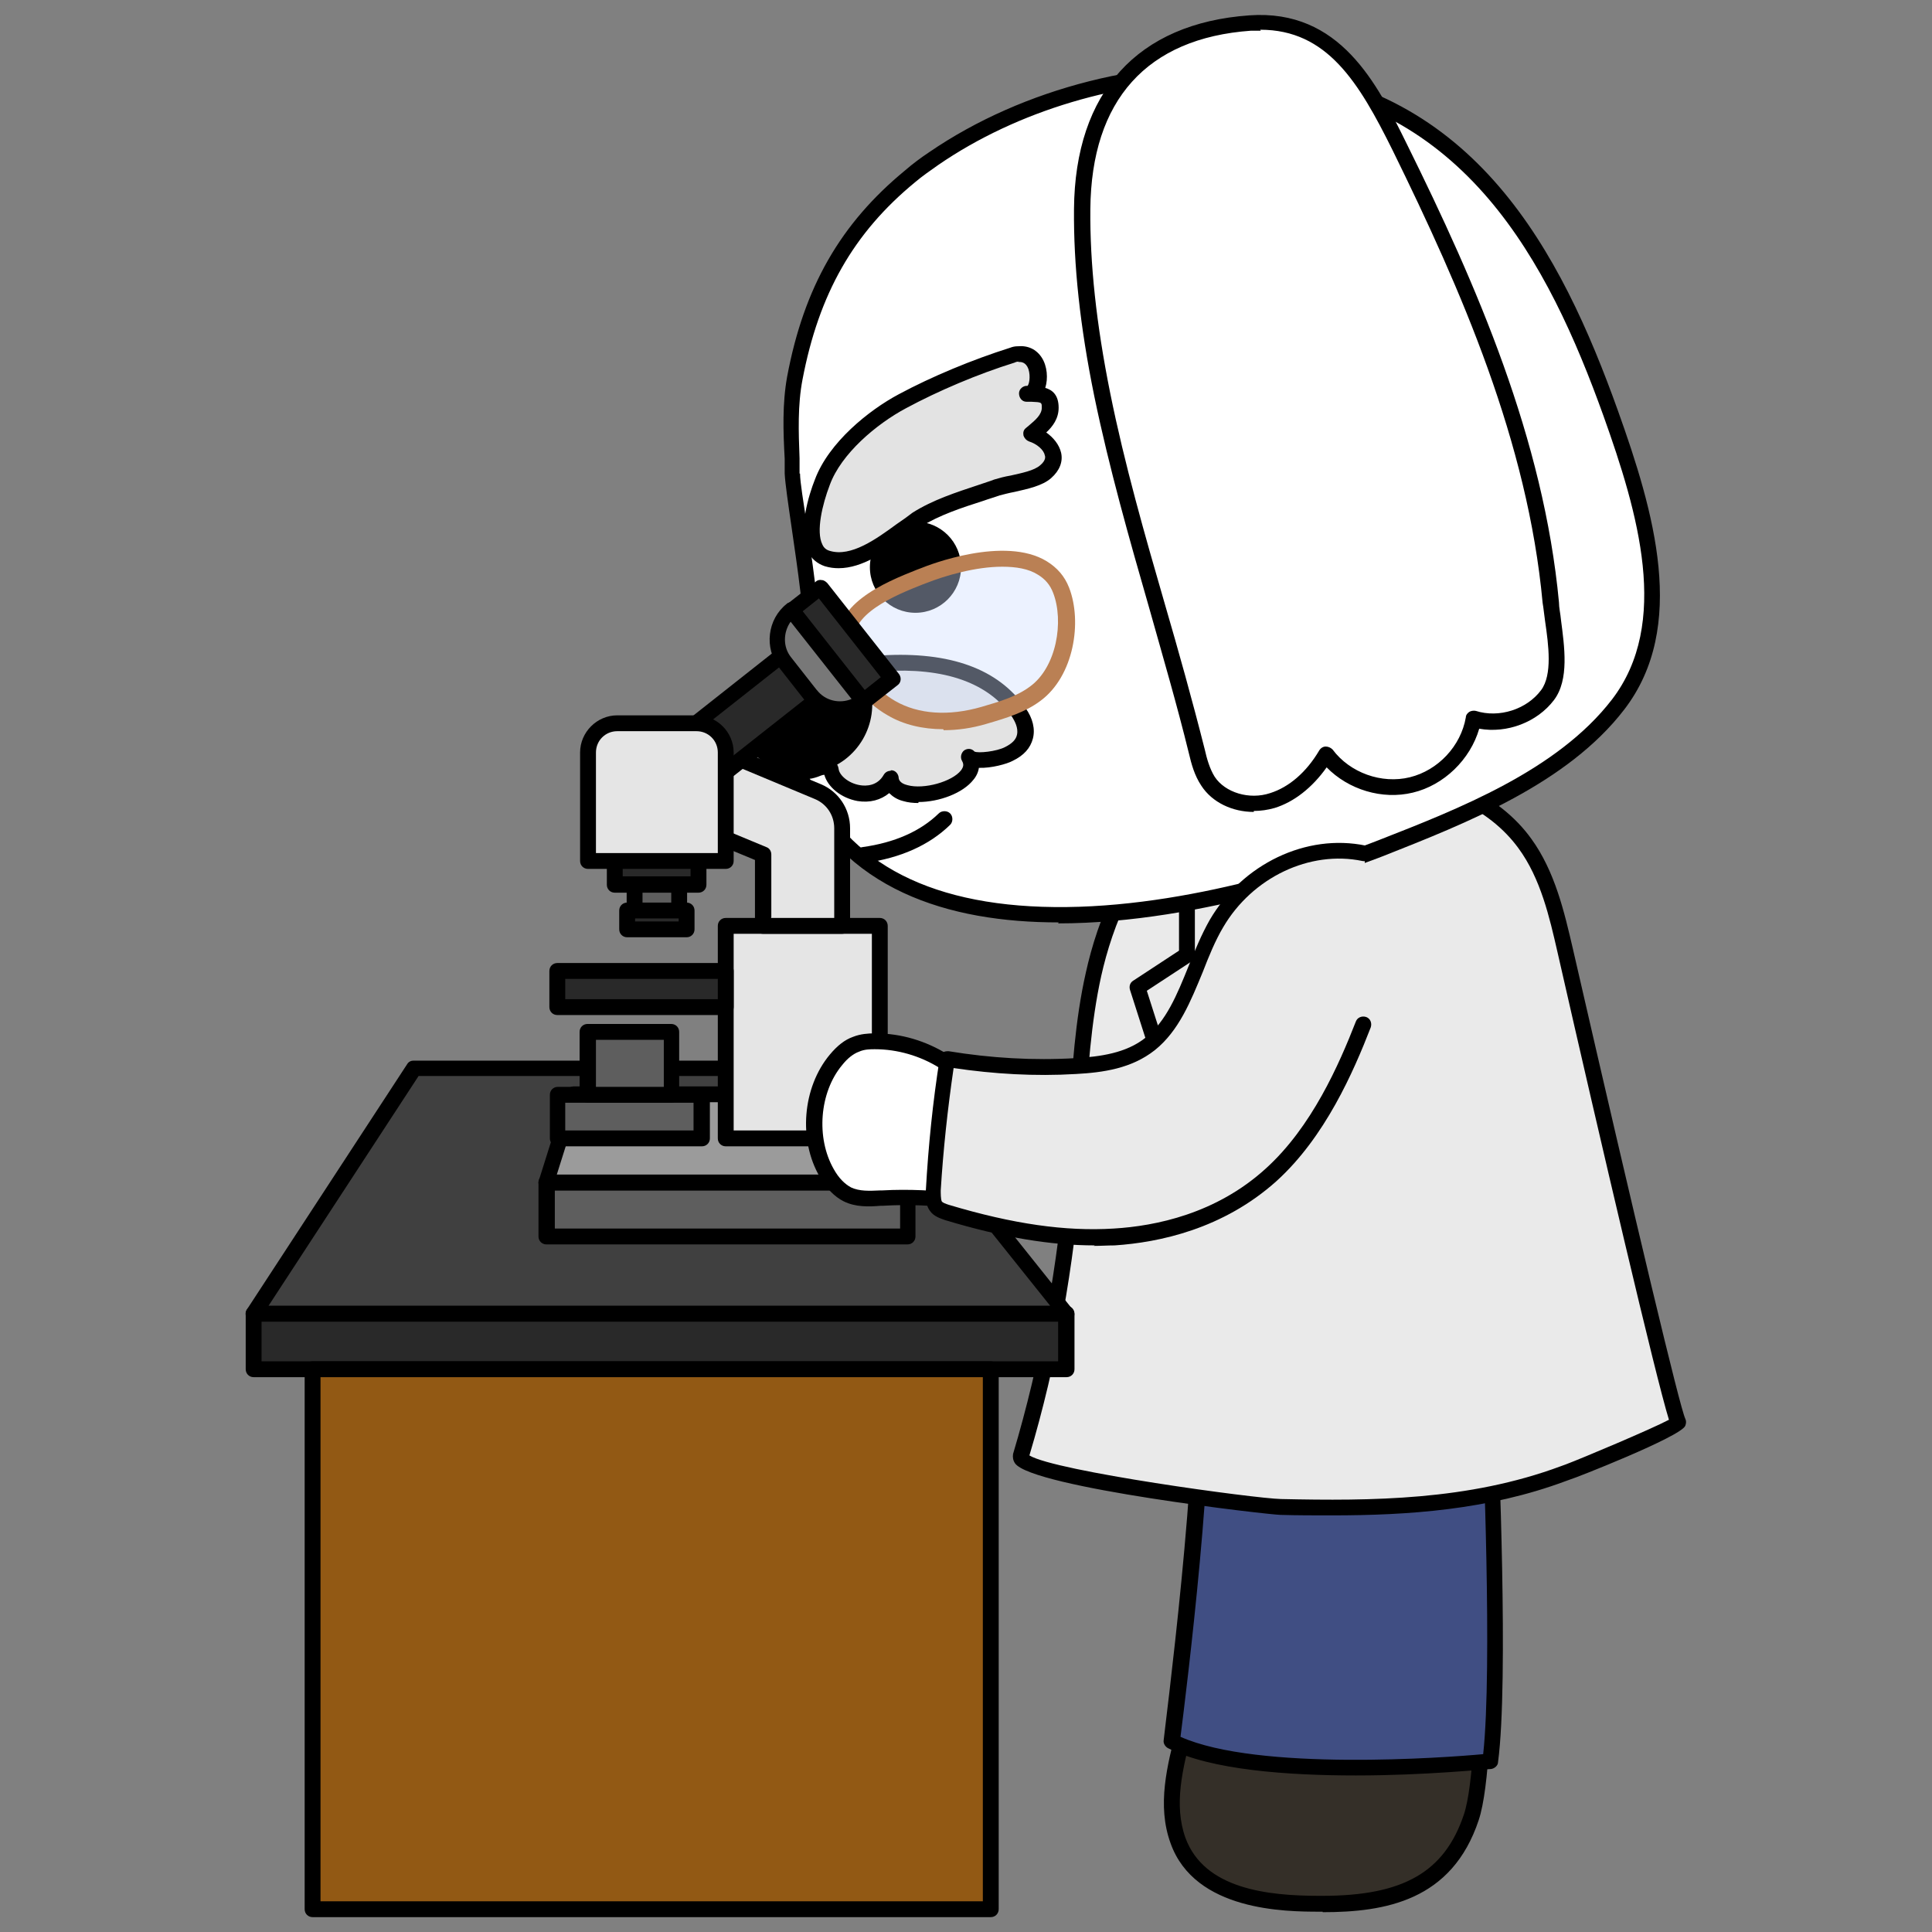 <?xml version="1.0" encoding="UTF-8"?>
<svg xmlns="http://www.w3.org/2000/svg" version="1.1" viewBox="0 0 390 390">
  <rect x="0" y="0" width="390" height="390" fill="#808080" stroke="none"/>
  <!-- Generator: Adobe Illustrator 28.7.1, SVG Export Plug-In . SVG Version: 1.2.0 Build 142)  -->
  <g>
    <g id="_레이어_1" data-name="레이어_1">
      <g>
        <g>
          <path d="M290.9,263.7c4.6,7.1,4.8,15.7,6.2,24.1,2.2,13.5,3.9,66.8-.1,78.9-4.7,14-15.6,17.6-30.6,17.5-9.8,0-24.4-1.2-28.6-12.8-3.7-10.3,1.9-21.5,3.5-32.3,1.5-9.7,1.6-19.4,3-29.2,1.4-9.1,1.8-25,4.1-33.9,3.4-13.1,12.4-30.1,26.5-28.5,6.6.8,12.8,11,16,16Z" style="fill: #342f28;"/>
          <path d="M267,385.9c-.2,0-.4,0-.6,0-6.9,0-25.2-.1-30.1-13.8-2.8-7.7-.7-15.7,1.3-23.5.8-3.1,1.7-6.4,2.1-9.5.7-4.8,1.1-9.7,1.5-14.5.4-4.8.8-9.8,1.5-14.7.5-3.4.9-7.8,1.3-12.5.7-7.8,1.4-15.9,2.8-21.5,3.8-14.8,13.5-31.4,28.3-29.7,6.8.8,12.9,10,16.4,15.6l.7,1.1c3.9,5.9,4.8,12.8,5.7,19.5.2,1.8.5,3.5.8,5.3,2.2,13.2,4.1,66.8-.2,79.7-5.4,16.3-18.9,18.6-31.5,18.6ZM273,249.3c-12.6,0-20.4,17-23.1,27.4-1.4,5.3-2.1,13.7-2.7,21-.4,4.7-.8,9.2-1.3,12.7-.7,4.8-1.1,9.7-1.5,14.5-.4,4.8-.8,9.8-1.5,14.7-.5,3.3-1.4,6.6-2.2,9.8-2,7.7-3.8,14.9-1.4,21.6,3.8,10.3,16.5,11.7,27.1,11.7h.5c16.4,0,24.7-4.8,28.6-16.4,3.9-11.6,2.4-63.8,0-78.2-.3-1.8-.5-3.6-.8-5.4-.9-6.6-1.7-12.9-5.2-18.2h0l-.7-1.1c-3.1-4.7-8.8-13.5-14.1-14.1-.6,0-1.1,0-1.7,0Z"/>
        </g>
        <g>
          <path d="M300.8,288.4s2.2,50.6,0,67.1c0,0-47,4.7-64.3-4.1,0,0,7.8-59.6,5.6-77.7" style="fill: #404e83;"/>
          <path d="M273.7,358.4c-13.7,0-29.3-1.1-37.9-5.5-.6-.3-1-1-.9-1.6,0-.6,7.7-59.6,5.6-77.3-.1-.9.5-1.7,1.4-1.8.9-.1,1.7.5,1.8,1.4,2.1,17-4.3,68.4-5.4,77,15.7,7,53.6,4.2,61.1,3.5,1.9-17.4-.1-65.1-.2-65.6,0-.9.6-1.6,1.5-1.7,1,0,1.6.6,1.7,1.5,0,2.1,2.2,50.9,0,67.4,0,.7-.7,1.3-1.4,1.4-1,0-13.2,1.3-27.2,1.3ZM300.8,355.5h0,0Z"/>
        </g>
      </g>
      <g>
        <g>
          <path d="M315.6,297.5c-18.5,6.8-37.5,7.1-57,6.7-4.5-.1-53.6-6.4-52.5-10.2,5.7-19.1,9.2-38.9,10.7-58.9,1-12.9,1.1-25.9,4-38.5,2.8-12.6,8.7-25,18.9-32.9,9.2-7.1,26.1-7.9,37.7-7.5,11.6.3,23.7,4.7,30.5,14.1,4.6,6.3,6.4,14.1,8.1,21.6,6.5,28.5,21.2,92.2,22.8,95.3.4.8-19.9,9.1-22.1,10-.4.1-.7.3-1.1.4Z" style="fill: #eaeaea;"/>
          <path d="M268.9,305.9c-3.5,0-7,0-10.4-.1-2.1,0-50.1-5.5-53.6-10.4-.4-.6-.5-1.2-.4-1.9,5.5-18.4,9.1-38.1,10.7-58.5.2-3.1.4-6.1.6-9.2.6-9.7,1.2-19.8,3.4-29.5,2.3-10.4,7.6-24.7,19.5-33.9,7.4-5.7,20.4-8.4,38.7-7.9,13.4.4,25.3,5.9,31.7,14.8,4.8,6.6,6.7,14.9,8.4,22.2,13.1,57.1,21.6,92.6,22.7,94.9.2.4.2.9,0,1.4-.8,2.2-22.8,10.8-23.1,10.8l-1.1.4s0,0,0,0c-15.6,5.8-31.7,6.9-47.2,6.9ZM207.8,293.8c5.2,3.2,45.6,8.7,50.8,8.8,18.3.4,37.8.3,56.4-6.6l1.1-.4c3.2-1.2,17.2-7.1,20.8-9-2.7-8.7-13.6-55.3-22.5-94.4-1.6-7-3.4-14.9-7.9-21-5.9-8.1-16.8-13.1-29.2-13.4-17.3-.5-30,2-36.7,7.2-11.1,8.6-16.1,22.2-18.3,32-2.1,9.5-2.7,19.4-3.3,29-.2,3.1-.4,6.2-.6,9.3-1.6,20.4-5.1,40.1-10.6,58.5ZM315.6,297.5h0,0ZM337.3,287.8s0,0,0,.1c0,0,0,0,0-.1Z"/>
        </g>
        <g>
          <polyline points="239.7 175 239.7 192.8 229.7 199.4 234.7 215.2 216.8 235.1" style="fill: #eaeaea;"/>
          <path d="M216.8,236.7c-.4,0-.8-.1-1.1-.4-.7-.6-.7-1.6-.1-2.3l17.3-19.2-4.8-15c-.2-.7,0-1.4.6-1.8l9.3-6.1v-17c0-.9.7-1.6,1.6-1.6s1.6.7,1.6,1.6v17.9c0,.5-.3,1-.7,1.3l-9,5.9,4.7,14.7c.2.5,0,1.1-.3,1.6l-17.9,19.9c-.3.4-.8.5-1.2.5Z"/>
        </g>
      </g>
      <g>
        <path d="M160,95.6c.2,5.2,4.8,28.5,3.4,33.5-1.1,4.1-3.9,8.4-4.6,12.4-.9,4.8,1.2,11.4,3,15.7,18.4,42.3,85.3,26.3,117.1,13.8,16.5-6.5,36.6-14.4,47.8-29,12.8-16.7,4.8-41.1-1.5-58.7-12.2-34.1-29.9-64.6-69.7-68.3-22.8-2.1-48,4-67,16.9-1.7,1.1-3.3,2.3-4.8,3.6-13.3,10.9-20,23.8-23.2,40.7-1.2,6.4-.7,12.9-.5,19.3Z" style="fill: #fff;"/>
        <path d="M213.7,186.2c-22.2,0-43.7-6.5-53.3-28.4-1.3-3-4.3-10.7-3.1-16.6.5-2.4,1.5-4.8,2.5-7.1.8-1.9,1.6-3.7,2.1-5.4.8-2.9-1-14.5-2.1-22.2-.7-4.8-1.3-8.9-1.4-10.9v-3c-.3-5.4-.5-11.1.5-16.6,3.4-18.1,10.8-30.9,23.8-41.6,1.5-1.3,3.1-2.5,4.9-3.7,19-13,44.4-19.4,68-17.2,42.1,3.9,59.5,37.3,71,69.4,7.3,20.4,14.1,43.6,1.3,60.3-11.5,15-32,23-48.4,29.5-5.6,2.2-36.4,13.7-65.9,13.7ZM246.4,16.2c-20.2,0-41,6.1-57,17.1-1.7,1.2-3.3,2.3-4.7,3.5-12.4,10.2-19.4,22.5-22.7,39.8-1,5.2-.8,10.6-.6,15.9v3.1h.1c0,1.7.7,5.8,1.4,10.5,1.7,11.3,2.9,20.2,2,23.5-.5,2-1.4,4-2.3,5.9-1,2.3-1.9,4.4-2.3,6.4-1,5.2,2,12.6,2.9,14.7,7.8,17.9,25.3,26.8,52.1,26.5,27.3-.3,55.1-10.4,63-13.5,16.1-6.3,36.1-14.1,47.1-28.4,11.8-15.4,5.3-37.6-1.7-57.2-11.2-31.2-28.1-63.5-68.3-67.3-2.9-.3-5.9-.4-8.9-.4Z"/>
      </g>
      <g>
        <path d="M205.6,143.9c-6.1-8.8-17.4-10.5-27.6-9.9-3.8.2-7.8.7-11.5,1.5-3.5.7-5.3,3.3-6.6,6.6-.9,2.4-1.5,4.9-1.2,7.5.3,2,1.8,5.7,4.2,6.1s4.5-2,4.8-.1c.6,4,8.9,7.4,12,1.6.7,6.8,19.4,2,15.7-4.3,1.1,1.3,6.1.4,8.2-.6,4.4-2.2,3.8-5.7,2-8.4Z" style="fill: #e3e3e3;"/>
        <path d="M185.4,162.1c-1.1,0-2.1-.1-3.1-.4-1.2-.3-2.1-.9-2.8-1.6-1.7,1.4-3.9,2-6.4,1.6-3.3-.6-6-2.8-6.7-5.3-.4,0-1,.3-1.3.4-.9.3-1.6.5-2.3.4-3.4-.6-5.2-5.3-5.5-7.5-.4-2.5,0-5.2,1.3-8.3,1.2-3,3.1-6.7,7.7-7.6,3.4-.7,7.4-1.2,11.7-1.5,13.8-.8,23.5,2.7,29,10.6,1.5,2.1,2,4.3,1.5,6.2-.5,1.9-1.8,3.4-4.1,4.5-1.1.6-4.3,1.5-6.8,1.4-.1.8-.5,1.7-1.1,2.4-2.1,2.7-6.9,4.5-11.1,4.5ZM179.8,155.5c.1,0,.2,0,.3,0,.7.1,1.2.7,1.3,1.4,0,.3.1,1.2,1.8,1.6,3.3.9,9-.7,10.8-3,.5-.7.6-1.2.2-1.9-.4-.7-.2-1.6.4-2.1.7-.5,1.6-.4,2.1.2.7.4,4.5,0,6.2-.9,1.4-.7,2.2-1.5,2.4-2.5.3-1.4-.5-2.8-1-3.6h0c-4.8-6.9-13.6-10-26.1-9.2-4.2.3-8,.7-11.3,1.4-2.5.5-4.1,2.2-5.4,5.7-1,2.6-1.3,4.7-1.1,6.6.3,1.9,1.7,4.5,2.9,4.8,0,0,.3-.2.7-.3,1.4-.5,3-1,4.2-.2.6.4,1,1,1.1,1.8.2,1.2,1.9,2.8,4.3,3.2,1.2.2,3.5.2,4.8-2.1.3-.5.8-.8,1.4-.8Z"/>
      </g>
      <path d="M175.6,138.6c2,7.5-2.5,15.2-10,17.1-7.5,2-15.2-2.5-17.1-10-2-7.5,3.6-10.9,11.1-12.9,7.5-2,14.1-1.7,16,5.8Z"/>
      <circle cx="184.8" cy="114.5" r="9.2"/>
      <g>
        <path d="M205.6,71.5c-.4,0-.7.1-1.2.2-7.4,2.3-15.4,5.6-22.2,9.3-6.2,3.3-13.6,9.6-16.2,16.3-1.3,3.6-4.5,13.8,1,15.4,6.3,1.9,13.4-5,18-7.9,4.8-3.1,10.8-4.6,16.2-6.5,2.7-.9,7.6-1.3,9.9-3.2,3.4-3,.5-6.5-2.8-7.6,1.6-1.4,3.8-3,3.7-5.3-.1-3.1-2.4-2.6-4.6-2.8,3,.2,3.4-8.6-2-8Z" style="fill: #e3e3e3;"/>
        <path d="M169.3,114.7c-.9,0-1.8-.1-2.8-.4-1.5-.5-2.7-1.5-3.4-2.9-2.1-4.3.2-11.6,1.4-14.6,2.8-7.5,10.9-14,16.9-17.2,6.7-3.6,14.9-7,22.5-9.4.5-.2,1-.3,1.5-.3h0c2.1-.2,3.8.6,4.9,2.3,1.1,1.7,1.3,4.2.7,6.1,1.4.4,2.7,1.4,2.7,4,0,2.2-1.2,3.8-2.5,5,1.4,1,2.6,2.4,3,4.1.4,1.8-.3,3.6-2,5.1-1.8,1.6-4.8,2.2-7.4,2.8-1.1.2-2.2.5-3,.7-1.1.4-2.2.7-3.3,1.1-4.4,1.4-8.9,2.9-12.6,5.2-.9.6-2,1.3-3.1,2.1-3.9,2.9-8.7,6.3-13.5,6.3ZM205.7,73h0c-.3,0-.5,0-.9.2-7.4,2.3-15.4,5.7-21.9,9.2-6,3.2-13.1,9.2-15.4,15.5-1.5,3.9-2.8,9.4-1.5,12,.3.7.8,1.1,1.5,1.3,4.3,1.3,9.4-2.4,13.5-5.4,1.2-.8,2.3-1.6,3.2-2.3,4.1-2.6,8.8-4.1,13.3-5.6,1.1-.4,2.2-.7,3.2-1.1,1-.3,2.1-.6,3.3-.8,2.2-.5,4.8-1,6-2.1,1.2-1,1-1.8.9-2-.2-1.1-1.6-2.3-3.2-2.8-.5-.2-.9-.6-1.1-1.2-.1-.6,0-1.1.5-1.5l.6-.5c1.3-1.1,2.6-2.2,2.6-3.6,0-1.1,0-1.1-2.1-1.2-.3,0-.7,0-1,0h0c-.9,0-1.5-.8-1.5-1.7,0-.9.9-1.6,1.7-1.5.3-.2.7-1.8.2-3.4-.5-1.4-1.5-1.5-2.1-1.4Z"/>
      </g>
      <path d="M174.3,174.2c-.8,0-1.5-.6-1.6-1.4-.1-.9.5-1.7,1.4-1.8,6.5-.9,11.7-3.2,15.4-6.8.6-.6,1.7-.6,2.3,0,.6.6.6,1.7,0,2.3-4.2,4.1-10,6.7-17.2,7.7,0,0-.2,0-.2,0Z"/>
      <g>
        <path d="M313.1,121.8c-3-32.3-16.1-62.8-30.5-91.9-6.6-13.3-13.6-26.4-30.3-25.2-23,1.7-33.7,15.8-33.9,37.5-.1,12.6,1.6,25.1,4.1,37.4,4.9,24.4,13.2,47.9,19.1,72.1.5,2.1,1.1,4.2,2.2,6,2.7,4.1,8.4,5.4,13,4,4.7-1.4,8.3-5.1,10.8-9.3,3.9,5.2,10.9,7.7,17.2,6.2,6.3-1.5,11.4-7,12.5-13.3,5.3,1.7,11.6-.3,15-4.8,3.4-4.5,1.2-13.1.7-18.7Z" style="fill: #fff;"/>
        <path d="M253.1,163.9c-4.3,0-8.4-1.9-10.6-5.3-1.4-2.1-2-4.4-2.5-6.5-2.4-9.8-5.3-19.7-8-29.3-4-13.9-8.1-28.3-11.1-42.8-2.9-14.2-4.2-26.5-4.1-37.8.2-23.6,12.8-37.5,35.4-39.1,18.3-1.3,25.8,13.8,31.8,26,14.1,28.5,27.6,59.5,30.7,92.5,0,1.1.3,2.3.4,3.5.7,5.4,1.7,12.1-1.4,16.2-3.4,4.5-9.5,6.8-15.1,5.8-1.8,6.2-7.1,11.4-13.4,12.9-6.2,1.5-13-.6-17.4-5.1-2.9,4.1-6.6,7-10.5,8.2-1.4.4-2.8.6-4.2.6ZM254.5,6.2c-.7,0-1.3,0-2,0-21,1.5-32.2,14-32.4,36-.1,11,1.2,23.2,4,37.1,2.9,14.4,7,28.7,11,42.5,2.8,9.6,5.6,19.6,8.1,29.5.4,1.8,1,3.9,2,5.5,2.1,3.2,7,4.7,11.2,3.3,3.8-1.2,7.3-4.2,9.9-8.6.3-.5.8-.8,1.3-.8.5,0,1,.2,1.4.6,3.5,4.7,9.9,7,15.6,5.6,5.7-1.4,10.3-6.3,11.3-12.1,0-.5.4-.9.7-1.1s.9-.3,1.3-.2c4.7,1.5,10.3-.3,13.2-4.2,2.3-3.1,1.5-9.1.8-13.9-.2-1.3-.3-2.6-.5-3.7h0c-3-32.5-16.4-63.1-30.3-91.4-6.8-13.7-13.2-24.3-26.7-24.3Z"/>
      </g>
      <g>
        <g style="opacity: .4;">
          <path d="M210.4,114.6c-6.5-4-18.2-.7-23.9,1.6-5.5,2.2-17.4,6.6-15.4,14.5,3.5,13.3,15.5,17.1,27.5,13.6,3.5-1,7.3-2.1,10.3-4.3,5.9-4.3,7.9-14.3,5.2-20.9-.8-2-2.1-3.5-3.8-4.5Z" style="fill: #cfdfff;"/>
        </g>
        <path d="M190.4,147.2c-4.1,0-8-.9-11.2-2.8-4.8-2.7-8.1-7.3-9.7-13.3-2.3-8.9,9.3-13.6,15.6-16.1l.8-.3c1.7-.7,16.9-6.6,25.4-1.4h0c2.1,1.3,3.6,3,4.5,5.3,2.7,6.9,1,17.9-5.8,22.9-3.1,2.3-6.7,3.4-10.8,4.6-3,.9-5.9,1.3-8.7,1.3ZM202.3,114.4c-5.4,0-11.5,1.8-15.3,3.3l-.8.3c-5.3,2.1-15.2,6.1-13.6,12.2,1.3,5.2,4.1,9,8.1,11.3,4.7,2.7,10.8,3.1,17.4,1.2,3.8-1.1,7.1-2.1,9.8-4.1,5.4-3.9,6.9-13.2,4.7-18.9-.6-1.6-1.6-2.8-3.1-3.7-1.9-1.2-4.4-1.6-7.2-1.6Z" style="fill: #ba8054;"/>
        <path d="M159.2,132.8c-.7,0-1.4-.5-1.6-1.3-.2-.9.3-1.8,1.2-2,9.2-2.4,12.8-.5,13.2-.3.8.5,1.1,1.5.6,2.3-.5.8-1.5,1.1-2.3.6-.1,0-3.1-1.4-10.7.6-.1,0-.3,0-.4,0Z" style="fill: #ba8054;"/>
      </g>
      <g>
        <g>
          <polygon points="83.6 215.6 51.2 265.2 215.3 265.2 175.7 215.6 83.6 215.6" style="fill: #404040;"/>
          <path d="M215.3,266.8H51.2c-.6,0-1.1-.3-1.4-.8-.3-.5-.3-1.1,0-1.6l32.4-49.6c.3-.5.8-.7,1.3-.7h92.1c.5,0,.9.2,1.3.6l39.6,49.6c.4.5.5,1.1.2,1.7-.3.6-.8.9-1.4.9ZM54.2,263.6h157.8l-37.1-46.4h-90.4l-30.3,46.4Z"/>
        </g>
        <g>
          <rect x="51.2" y="265.2" width="164.1" height="11.2" style="fill: #292929;"/>
          <path d="M215.3,278H51.2c-.9,0-1.6-.7-1.6-1.6v-11.2c0-.9.7-1.6,1.6-1.6h164.1c.9,0,1.6.7,1.6,1.6v11.2c0,.9-.7,1.6-1.6,1.6ZM52.8,274.8h160.8v-8H52.8v8Z"/>
        </g>
        <g>
          <rect x="63.1" y="276.4" width="136.9" height="109" style="fill: #925914;"/>
          <path d="M200,387H63.1c-.9,0-1.6-.7-1.6-1.6v-109c0-.9.7-1.6,1.6-1.6h136.9c.9,0,1.6.7,1.6,1.6v109c0,.9-.7,1.6-1.6,1.6ZM64.7,383.8h133.7v-105.8H64.7v105.8Z"/>
        </g>
      </g>
      <g>
        <g>
          <rect x="110.4" y="238.7" width="72.9" height="10.9" style="fill: #5e5e5e;"/>
          <path d="M183.2,251.2h-72.9c-.9,0-1.6-.7-1.6-1.6v-10.9c0-.9.7-1.6,1.6-1.6h72.9c.9,0,1.6.7,1.6,1.6v10.9c0,.9-.7,1.6-1.6,1.6ZM112,248h69.7v-7.7h-69.7v7.7Z"/>
        </g>
        <g>
          <polygon points="110.4 238.7 115.9 220.9 173.8 220.9 183.2 238.7 110.4 238.7" style="fill: #9b9b9b;"/>
          <path d="M183.2,240.3h-72.9c-.5,0-1-.2-1.3-.7-.3-.4-.4-.9-.2-1.4l5.6-17.8c.2-.7.8-1.1,1.5-1.1h57.8c.6,0,1.1.3,1.4.9l9.5,17.8c.3.5.2,1.1,0,1.6-.3.5-.8.8-1.4.8ZM112.5,237.1h68l-7.8-14.6h-55.7l-4.6,14.6Z"/>
        </g>
        <g>
          <rect x="146.5" y="186.9" width="31.1" height="42.9" style="fill: #e5e5e5;"/>
          <path d="M177.6,231.4h-31.1c-.9,0-1.6-.7-1.6-1.6v-42.9c0-.9.7-1.6,1.6-1.6h31.1c.9,0,1.6.7,1.6,1.6v42.9c0,.9-.7,1.6-1.6,1.6ZM148.1,228.2h27.9v-39.7h-27.9v39.7Z"/>
        </g>
        <g>
          <rect x="112.5" y="221" width="29.1" height="8.8" style="fill: #5e5e5e;"/>
          <path d="M141.7,231.4h-29.1c-.9,0-1.6-.7-1.6-1.6v-8.8c0-.9.7-1.6,1.6-1.6h29.1c.9,0,1.6.7,1.6,1.6v8.8c0,.9-.7,1.6-1.6,1.6ZM114.1,228.2h25.9v-5.6h-25.9v5.6Z"/>
        </g>
        <g>
          <rect x="118.7" y="208.4" width="16.9" height="12.7" style="fill: #5e5e5e;"/>
          <path d="M135.5,222.6h-16.9c-.9,0-1.6-.7-1.6-1.6v-12.7c0-.9.7-1.6,1.6-1.6h16.9c.9,0,1.6.7,1.6,1.6v12.7c0,.9-.7,1.6-1.6,1.6ZM120.3,219.4h13.7v-9.5h-13.7v9.5Z"/>
        </g>
        <g>
          <rect x="112.5" y="196" width="34" height="7.3" style="fill: #292929;"/>
          <path d="M146.5,204.9h-34c-.9,0-1.6-.7-1.6-1.6v-7.3c0-.9.7-1.6,1.6-1.6h34c.9,0,1.6.7,1.6,1.6v7.3c0,.9-.7,1.6-1.6,1.6ZM114.1,201.7h30.8v-4.1h-30.8v4.1Z"/>
        </g>
        <g>
          <path d="M170,186.9h-16v-14.3l-23.8-9.9,6.2-14.8,28.8,12c3,1.2,4.9,4.2,4.9,7.4v19.7Z" style="fill: #e5e5e5;"/>
          <path d="M170,188.5h-16c-.9,0-1.6-.7-1.6-1.6v-13.3l-22.9-9.5c-.4-.2-.7-.5-.9-.9s-.2-.8,0-1.2l6.2-14.8c.3-.8,1.3-1.2,2.1-.9l28.8,12c3.6,1.5,5.9,5,5.9,8.9v19.7c0,.9-.7,1.6-1.6,1.6ZM155.6,185.3h12.8v-18.1c0-2.6-1.5-4.9-3.9-5.9l-27.3-11.4-4.9,11.8,22.4,9.3c.6.2,1,.8,1,1.5v12.7Z"/>
        </g>
        <g>
          <rect x="128.1" y="177.3" width="9" height="8.4" style="fill: #5e5e5e;"/>
          <path d="M137.1,187.3h-9c-.9,0-1.6-.7-1.6-1.6v-8.4c0-.9.7-1.6,1.6-1.6h9c.9,0,1.6.7,1.6,1.6v8.4c0,.9-.7,1.6-1.6,1.6ZM129.7,184.1h5.8v-5.2h-5.8v5.2Z"/>
        </g>
        <g>
          <rect x="126.5" y="183.8" width="12" height="3.8" style="fill: #292929;"/>
          <path d="M138.6,189.2h-12c-.9,0-1.6-.7-1.6-1.6v-3.8c0-.9.7-1.6,1.6-1.6h12c.9,0,1.6.7,1.6,1.6v3.8c0,.9-.7,1.6-1.6,1.6ZM128.2,186h8.8v-.6h-8.8v.6Z"/>
        </g>
        <g>
          <rect x="124.1" y="173.8" width="16.9" height="4.8" style="fill: #292929;"/>
          <path d="M141,180.2h-16.9c-.9,0-1.6-.7-1.6-1.6v-4.8c0-.9.7-1.6,1.6-1.6h16.9c.9,0,1.6.7,1.6,1.6v4.8c0,.9-.7,1.6-1.6,1.6ZM125.7,176.9h13.7v-1.6h-13.7v1.6Z"/>
        </g>
        <g>
          <g>
            <rect x="148.8" y="126.4" width="11.5" height="31.5" transform="translate(170.6 -67.2) rotate(51.8)" style="fill: #292929;"/>
            <path d="M145.7,158.1c-.5,0-.9-.2-1.3-.6l-7.1-9c-.5-.7-.4-1.7.3-2.2l24.7-19.5c.7-.6,1.7-.4,2.2.3l7.1,9c.3.3.4.8.3,1.2,0,.4-.3.8-.6,1.1l-24.8,19.5c-.3.2-.6.3-1,.3ZM140.8,147.7l5.1,6.5,22.2-17.5-5.1-6.5-22.2,17.5Z"/>
          </g>
          <g>
            <rect x="158.1" y="126.3" width="23.5" height="7.6" transform="translate(167 -83.9) rotate(51.8)" style="fill: #292929;"/>
            <path d="M174.2,143.3c0,0-.1,0-.2,0-.4,0-.8-.3-1.1-.6l-14.5-18.4c-.5-.7-.4-1.7.3-2.2l6-4.7c.3-.3.8-.4,1.2-.3.4,0,.8.3,1.1.6l14.5,18.4c.5.7.4,1.7-.3,2.2l-6,4.7c-.3.2-.6.3-1,.3ZM161.9,123.5l12.5,15.9,3.4-2.7-12.5-15.9-3.4,2.7Z"/>
          </g>
          <g>
            <path d="M152.3,130.9h23.5c0,4.2-3.4,7.6-7.6,7.6h-8.3c-4.2,0-7.6-3.4-7.6-7.6h0Z" transform="translate(168.4 -77.5) rotate(51.8)" style="fill: #787878;"/>
            <path d="M169.6,144.8c-2.7,0-5.4-1.2-7.2-3.5h0l-5.1-6.5c-3.1-4-2.4-9.8,1.5-12.9.3-.3.8-.4,1.2-.3.4,0,.8.3,1.1.6l14.5,18.4c.3.3.4.8.3,1.2,0,.4-.3.8-.6,1.1-1.7,1.3-3.7,2-5.7,2ZM164.9,139.3c1.7,2.2,4.6,2.8,7,1.8l-12.3-15.6c-1.5,2.1-1.6,5.1.1,7.2l5.1,6.5Z"/>
          </g>
        </g>
        <g>
          <path d="M124.6,146h16c3.3,0,5.9,2.7,5.9,5.9v21.9h-27.8v-21.9c0-3.3,2.7-5.9,5.9-5.9Z" style="fill: #e5e5e5;"/>
          <path d="M146.5,175.4h-27.8c-.9,0-1.6-.7-1.6-1.6v-21.9c0-4.1,3.4-7.5,7.5-7.5h16c4.1,0,7.5,3.4,7.5,7.5v21.9c0,.9-.7,1.6-1.6,1.6ZM120.3,172.2h24.6v-20.3c0-2.4-1.9-4.3-4.3-4.3h-16c-2.4,0-4.3,1.9-4.3,4.3v20.3Z"/>
        </g>
      </g>
      <g>
        <g>
          <path d="M190.4,214.3c-4.2-2.7-9.1-4.1-14-4.1-1.3,0-2.5.1-3.7.6-1.6.6-2.9,1.8-4,3.1-5.1,6-5.9,15.9-1.8,22.8,1,1.8,2.4,3.4,4.2,4.3,2.2,1.1,4.7.9,7.1.7,5.2-.3,10.5,0,15.7.7" style="fill: #fff;"/>
          <path d="M193.8,244c0,0-.1,0-.2,0-5.1-.7-10.3-.9-15.4-.6h-.4c-2.4.2-5.1.3-7.5-.9-1.8-.9-3.5-2.6-4.8-4.9-4.4-7.5-3.5-18.1,2-24.7,1.5-1.8,3-3,4.7-3.6,1.5-.6,3.1-.7,4.3-.7,0,0,.1,0,.2,0,5.2,0,10.2,1.5,14.7,4.3.7.5,1,1.5.5,2.2-.5.7-1.5,1-2.2.5-4-2.5-8.6-3.8-13.1-3.8-.9,0-2.1,0-3.2.5-1.1.4-2.3,1.3-3.4,2.7-4.6,5.5-5.3,14.7-1.7,21,1,1.8,2.2,3,3.5,3.7,1.7.8,3.7.7,5.9.6h.4c5.3-.3,10.7,0,16,.6.9.1,1.5.9,1.4,1.8-.1.8-.8,1.4-1.6,1.4Z"/>
        </g>
        <g>
          <path d="M275.5,172.4c-11.3-2.4-23.6,3.5-29.8,14.2-4.7,8.1-6.3,18.7-13.4,24.3-4.3,3.4-9.8,4.2-15,4.5-8.7.5-17.4,0-26-1.4-1.4,8.8-2.3,17.6-2.8,26.5,0,1.1,0,2.3.5,3.2.5.8,1.4,1.1,2.3,1.3,11,3.3,22.4,5.6,33.8,4.9,11.4-.7,22.9-4.6,31.7-12.6,8.6-7.8,14.2-19,18.6-30.3" style="fill: #eaeaea;"/>
          <path d="M221,251.4c-8.9,0-18.6-1.6-30.2-5.1-.8-.3-2.3-.7-3.1-1.9-1-1.4-.9-3.1-.8-4.2.5-8.9,1.4-17.8,2.8-26.6,0-.4.3-.8.6-1.1.3-.3.8-.3,1.2-.3,8.5,1.4,17.1,1.9,25.6,1.4,5-.3,10.2-1,14.1-4.1,4.2-3.3,6.4-8.7,8.7-14.4,1.3-3.2,2.6-6.4,4.3-9.4,6.6-11.3,19.5-17.5,31.5-15,.9.2,1.4,1,1.2,1.9-.2.9-1,1.4-1.9,1.2-10.6-2.2-22.2,3.3-28.1,13.4-1.6,2.7-2.9,5.9-4.1,9-2.4,5.8-4.8,11.9-9.7,15.8-4.7,3.7-10.4,4.5-15.9,4.8-8.3.5-16.6,0-24.7-1.2-1.2,8.2-2.1,16.5-2.6,24.7,0,.6,0,1.7.2,2.2.2.3.8.5,1.4.7,13,3.9,23.6,5.4,33.3,4.8,8.5-.5,20.7-3,30.7-12.1,9.3-8.4,14.8-21,18.2-29.7.3-.8,1.2-1.2,2.1-.9.8.3,1.2,1.2.9,2.1-3.5,9-9.2,22.1-19,31-10.8,9.7-23.7,12.4-32.7,13-1.4,0-2.8.1-4.2.1Z"/>
        </g>
      </g>
    </g>
  </g>
</svg>